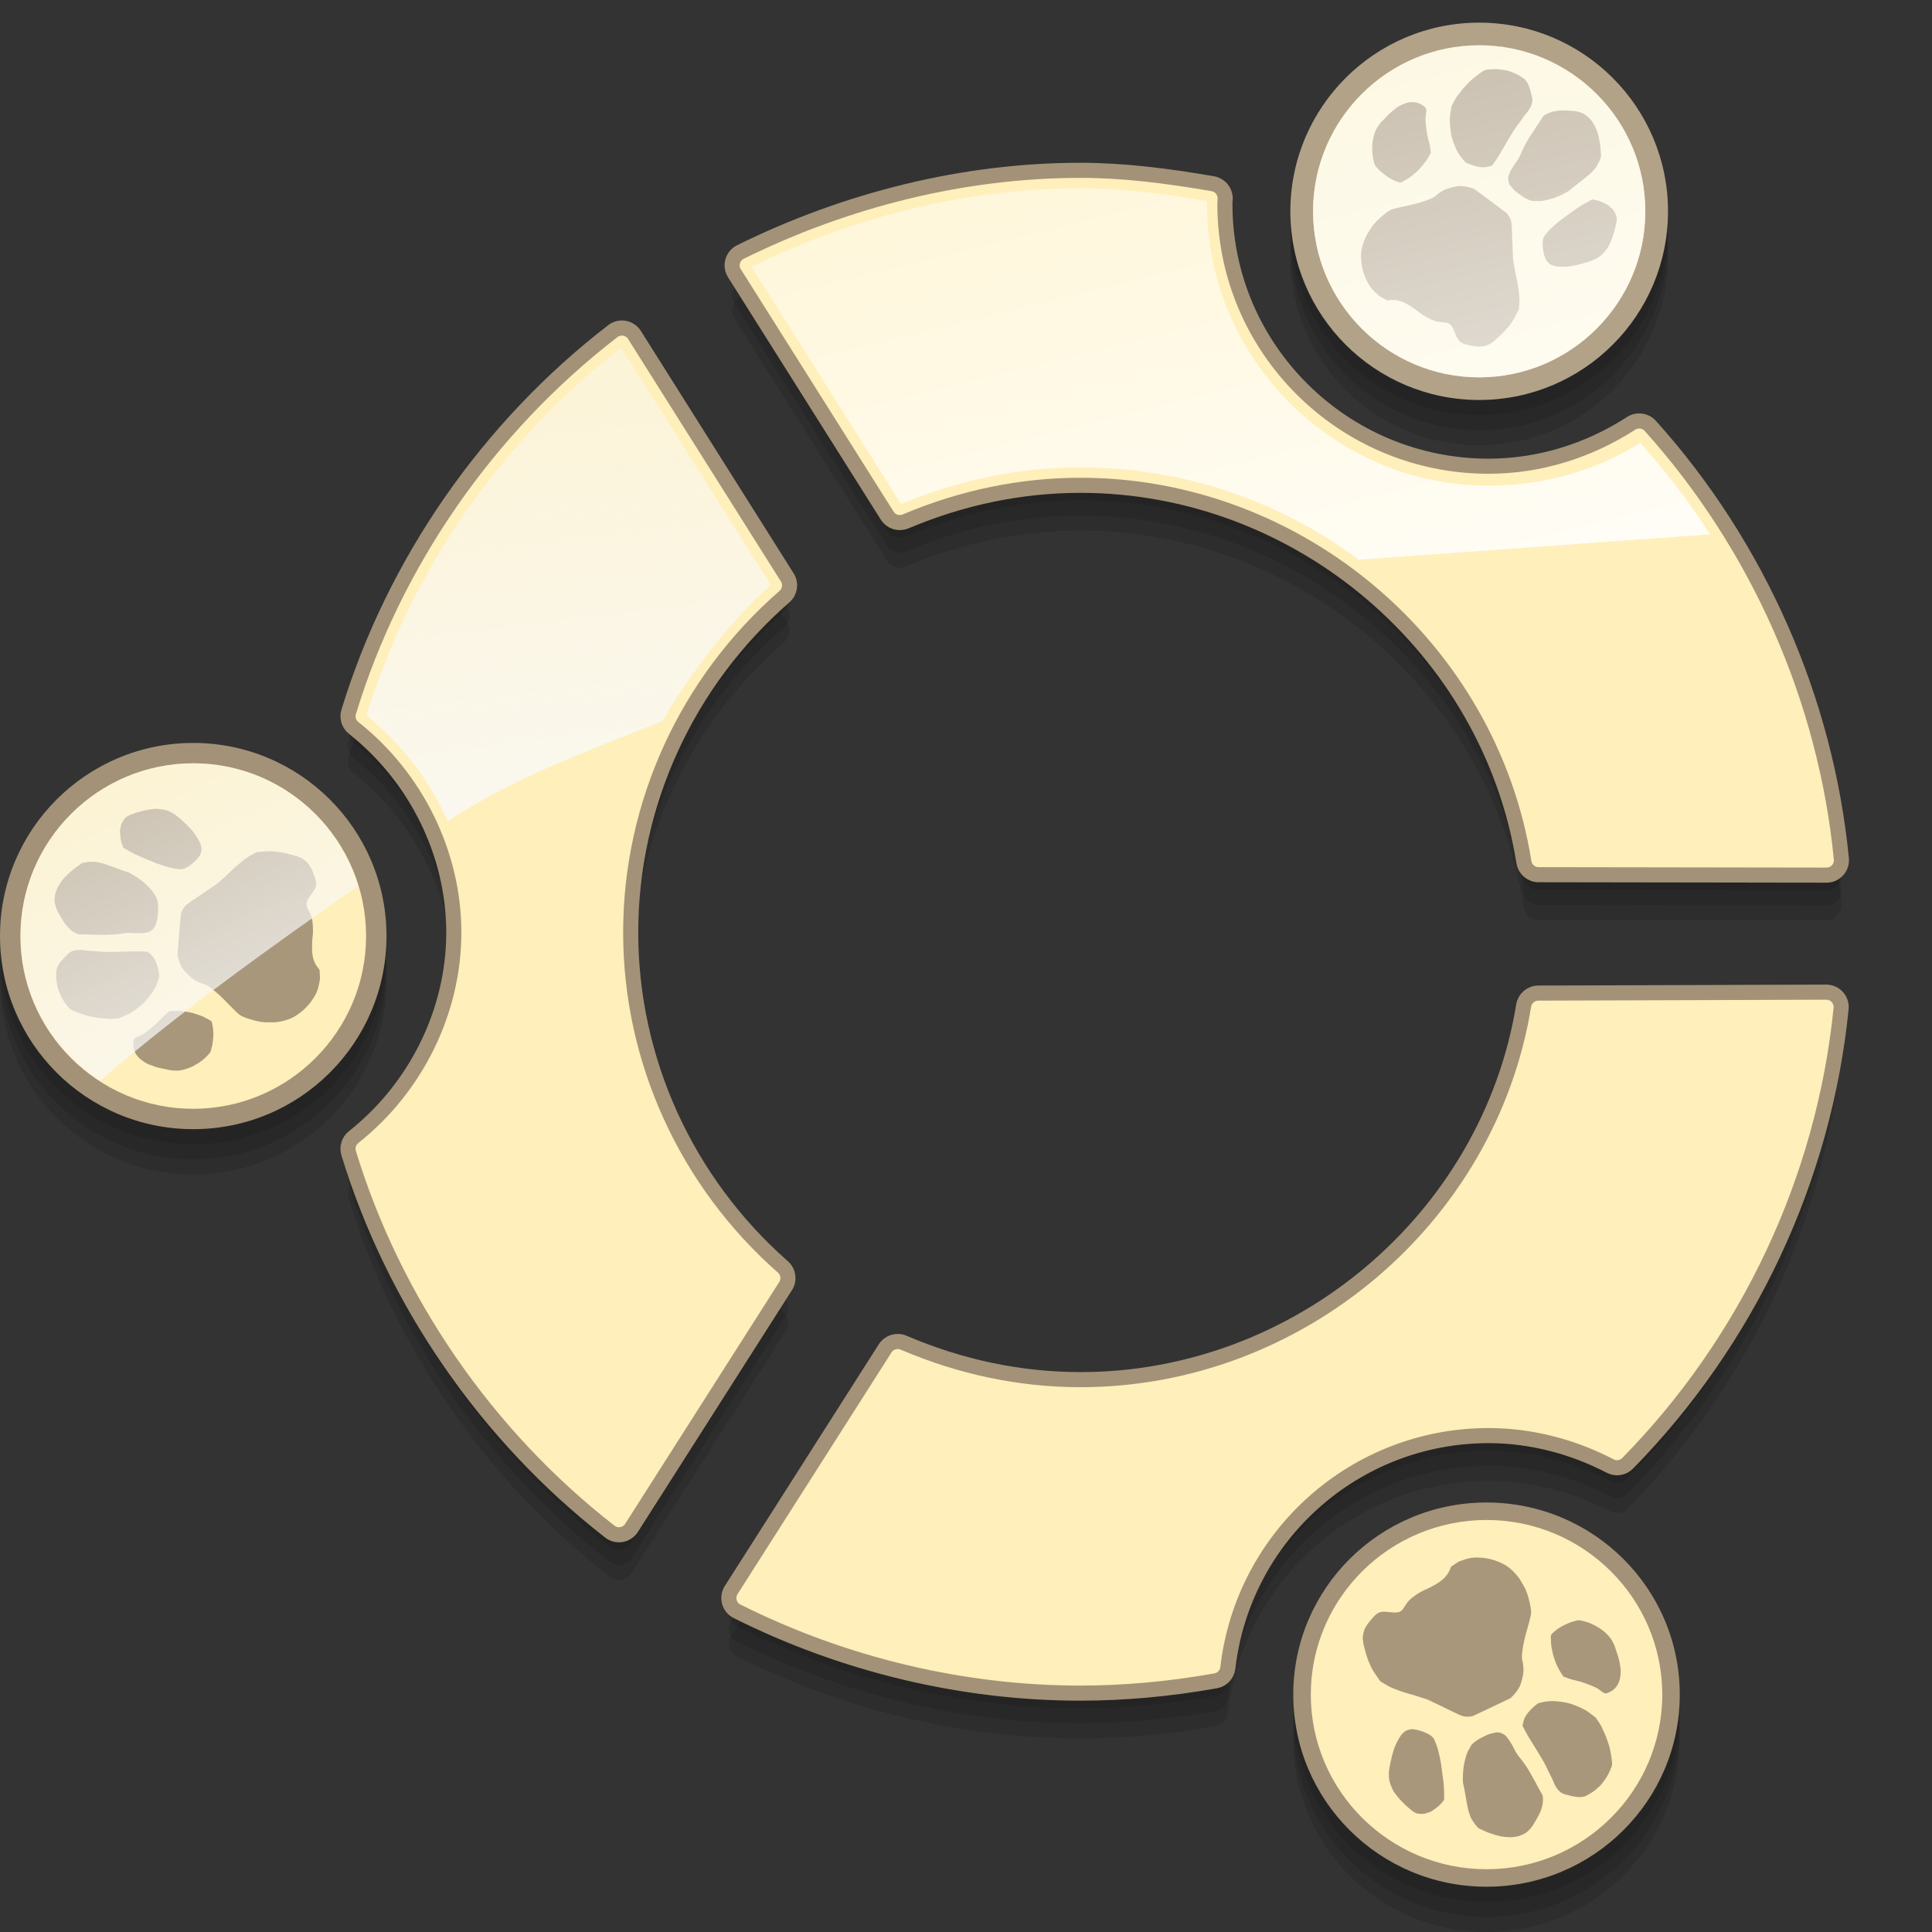 <?xml version="1.0" encoding="UTF-8" standalone="no"?>
<svg
   xmlns:dc="http://purl.org/dc/elements/1.1/"
   xmlns:cc="http://creativecommons.org/ns#"
   xmlns:rdf="http://www.w3.org/1999/02/22-rdf-syntax-ns#"
   xmlns:svg="http://www.w3.org/2000/svg"
   xmlns="http://www.w3.org/2000/svg"
   xmlns:xlink="http://www.w3.org/1999/xlink"
   xmlns:sodipodi="http://sodipodi.sourceforge.net/DTD/sodipodi-0.dtd"
   xmlns:inkscape="http://www.inkscape.org/namespaces/inkscape"
   version="1.1"
   width="128"
   height="128"
   viewBox="0 0 128 128"
   style="overflow:visible;enable-background:new 0 0 128 128;"
   xml:space="preserve"
   id="svg2"
   sodipodi:version="0.32"
   inkscape:version="0.46"
   sodipodi:docname="fb-logo-CoF-3.svg"
   inkscape:output_extension="org.inkscape.output.svg.inkscape"
   inkscape:export-filename="E:\Furbuntu\Моя графика\fb-logo-CoF-3.png"
   inkscape:export-xdpi="180"
   inkscape:export-ydpi="180"><rect x="0" y="0" width="128" height="128" fill="#333333" stroke="none"/><defs
   id="defs49"><inkscape:perspective
     sodipodi:type="inkscape:persp3d"
     inkscape:vp_x="0 : 64 : 1"
     inkscape:vp_y="0 : 1000 : 0"
     inkscape:vp_z="128 : 64 : 1"
     inkscape:persp3d-origin="64 : 42.666667 : 1"
     id="perspective53" /><linearGradient
     inkscape:collect="always"
     xlink:href="#XMLID_4_"
     id="linearGradient3284"
     gradientUnits="userSpaceOnUse"
     x1="1.367"
     y1="29.852"
     x2="23.732"
     y2="78.54" /><linearGradient
     y2="-6.225"
     x2="-15.286"
     y1="7.138"
     x1="-10.639"
     gradientTransform="translate(22.435,4.82)"
     gradientUnits="userSpaceOnUse"
     id="linearGradient3217"
     xlink:href="#linearGradient9233"
     inkscape:collect="always" /><inkscape:perspective
     sodipodi:type="inkscape:persp3d"
     inkscape:vp_x="0 : 24 : 1"
     inkscape:vp_y="0 : 1000 : 0"
     inkscape:vp_z="48 : 24 : 1"
     inkscape:persp3d-origin="24 : 16 : 1"
     id="perspective19" /><linearGradient
     id="linearGradient9233"><stop
       id="stop9235"
       offset="0"
       style="stop-color:#eeeeec;stop-opacity:1;" /><stop
       id="stop9237"
       offset="1"
       style="stop-color:#eeeeec;stop-opacity:0;" /></linearGradient><linearGradient
     inkscape:collect="always"
     xlink:href="#linearGradient9233"
     id="linearGradient16096"
     gradientUnits="userSpaceOnUse"
     gradientTransform="translate(22.435,4.82)"
     x1="-10.639"
     y1="7.138"
     x2="-15.286"
     y2="-6.225" /><linearGradient
     id="linearGradient2778"><stop
       id="stop2780"
       offset="0"
       style="stop-color:#ff0202;stop-opacity:1;" /><stop
       id="stop2782"
       offset="1"
       style="stop-color:#b20000;stop-opacity:1;" /></linearGradient><linearGradient
     id="linearGradient2796"><stop
       id="stop2798"
       offset="0"
       style="stop-color:white;stop-opacity:1;" /><stop
       id="stop2800"
       offset="1"
       style="stop-color:#dfdfdf;stop-opacity:1;" /></linearGradient><inkscape:perspective
     id="perspective28"
     inkscape:persp3d-origin="24 : 16 : 1"
     inkscape:vp_z="48 : 24 : 1"
     inkscape:vp_y="0 : 1000 : 0"
     inkscape:vp_x="0 : 24 : 1"
     sodipodi:type="inkscape:persp3d" /><linearGradient
     y2="-6.225"
     x2="-15.286"
     y1="7.138"
     x1="-10.639"
     gradientTransform="translate(22.435,4.82)"
     gradientUnits="userSpaceOnUse"
     id="linearGradient3366"
     xlink:href="#linearGradient9233"
     inkscape:collect="always" /><inkscape:perspective
     sodipodi:type="inkscape:persp3d"
     inkscape:vp_x="0 : 24 : 1"
     inkscape:vp_y="0 : 1000 : 0"
     inkscape:vp_z="48 : 24 : 1"
     inkscape:persp3d-origin="24 : 16 : 1"
     id="perspective3364" /><linearGradient
     id="linearGradient3358"><stop
       id="stop3360"
       offset="0"
       style="stop-color:#eeeeec;stop-opacity:1;" /><stop
       id="stop3362"
       offset="1"
       style="stop-color:#eeeeec;stop-opacity:0;" /></linearGradient><linearGradient
     inkscape:collect="always"
     xlink:href="#linearGradient9233"
     id="linearGradient3356"
     gradientUnits="userSpaceOnUse"
     gradientTransform="translate(22.435,4.82)"
     x1="-10.639"
     y1="7.138"
     x2="-15.286"
     y2="-6.225" /><linearGradient
     id="linearGradient3350"><stop
       id="stop3352"
       offset="0"
       style="stop-color:#ff0202;stop-opacity:1;" /><stop
       id="stop3354"
       offset="1"
       style="stop-color:#b20000;stop-opacity:1;" /></linearGradient><linearGradient
     id="linearGradient3344"><stop
       id="stop3346"
       offset="0"
       style="stop-color:white;stop-opacity:1;" /><stop
       id="stop3348"
       offset="1"
       style="stop-color:#dfdfdf;stop-opacity:1;" /></linearGradient><inkscape:perspective
     id="perspective3342"
     inkscape:persp3d-origin="24 : 16 : 1"
     inkscape:vp_z="48 : 24 : 1"
     inkscape:vp_y="0 : 1000 : 0"
     inkscape:vp_x="0 : 24 : 1"
     sodipodi:type="inkscape:persp3d" /><linearGradient
     inkscape:collect="always"
     xlink:href="#XMLID_4_"
     id="linearGradient3500"
     gradientUnits="userSpaceOnUse"
     x1="31.078"
     y1="-10.602"
     x2="40.239"
     y2="64.486" /><linearGradient
     inkscape:collect="always"
     xlink:href="#XMLID_3_"
     id="linearGradient3220"
     gradientUnits="userSpaceOnUse"
     x1="-1332.469"
     y1="-1436.056"
     x2="2739.089"
     y2="3313.907" /><linearGradient
     inkscape:collect="always"
     xlink:href="#XMLID_3_"
     id="linearGradient3222"
     gradientUnits="userSpaceOnUse"
     x1="59.143"
     y1="-26.543"
     x2="79.019"
     y2="54.517" /><linearGradient
     inkscape:collect="always"
     xlink:href="#XMLID_3_"
     id="linearGradient2437"
     gradientUnits="userSpaceOnUse"
     x1="81.539"
     y1="-26.543"
     x2="101.372"
     y2="53.784" /></defs><sodipodi:namedview
   inkscape:window-height="746"
   inkscape:window-width="1024"
   inkscape:pageshadow="2"
   inkscape:pageopacity="0"
   guidetolerance="10.0"
   gridtolerance="10.0"
   objecttolerance="10.0"
   borderopacity="1.0"
   bordercolor="#666666"
   pagecolor="#000000"
   id="base"
   showgrid="false"
   inkscape:zoom="2.7289903"
   inkscape:cx="91.965639"
   inkscape:cy="98.76761"
   inkscape:window-x="0"
   inkscape:window-y="0"
   inkscape:current-layer="svg2" />
<path
   style="opacity:0.2;fill-rule:evenodd;clip-rule:evenodd;fill:#141414;"
   d="M51.868,84.936  c-6.409-5.639-10.084-13.715-10.084-22.156c0-8.504,3.714-16.616,10.19-22.257c0.365-0.319,0.445-0.856,0.186-1.267L42.036,23.192  c-0.148-0.234-0.388-0.396-0.661-0.444s-0.556,0.021-0.773,0.189c-8.268,6.368-14.483,15.328-17.502,25.23  c-0.118,0.387,0.012,0.807,0.331,1.059c4.155,3.291,6.635,8.357,6.635,13.553s-2.481,10.264-6.637,13.555  c-0.317,0.251-0.449,0.67-0.331,1.058c2.995,9.819,9.14,18.728,17.306,25.082c0.219,0.171,0.499,0.241,0.773,0.193  c0.273-0.047,0.514-0.208,0.663-0.441l10.209-16.022C52.309,85.794,52.232,85.256,51.868,84.936z M12.803,50.223  C5.732,50.223,0,55.951,0,63.016C0,70.081,5.732,75.81,12.803,75.81s12.803-5.729,12.803-12.794  C25.606,55.951,19.874,50.223,12.803,50.223z M58.779,35.162c0.257,0.408,0.772,0.57,1.217,0.383  c3.754-1.587,7.654-2.392,11.59-2.392c14.478,0,27.107,10.734,29.377,24.969c0.076,0.478,0.488,0.829,0.971,0.829l19.08,0.029  c0.278,0,0.543-0.117,0.73-0.323s0.277-0.479,0.251-0.757c-1.028-10.562-5.524-20.75-12.659-28.685  c-0.322-0.36-0.859-0.432-1.266-0.169c-2.877,1.858-6.145,2.842-9.447,2.842c-9.633,0-17.469-7.79-17.47-17.364  c0.001-0.005,0.019-0.366,0.019-0.382c0-0.477-0.343-0.888-0.816-0.97c-3.012-0.522-5.962-0.888-8.77-0.888  c-7.711,0-15.502,1.937-22.532,5.411c-0.25,0.124-0.436,0.348-0.511,0.616c-0.076,0.268-0.034,0.555,0.114,0.791L58.779,35.162z   M98,27.5c6.908,0,12.51-5.598,12.51-12.5c0-6.904-5.602-12.5-12.51-12.5S85.49,8.096,85.49,15C85.49,21.902,91.092,27.5,98,27.5z   M120.994,66.733l-19.078,0.062c-0.481,0.001-0.892,0.352-0.969,0.826C98.646,81.75,86.024,92.405,71.586,92.405  c-3.982,0-7.926-0.824-11.722-2.45c-0.444-0.189-0.958-0.03-1.219,0.375l-10.203,16.015c-0.149,0.235-0.192,0.522-0.118,0.791  c0.074,0.268,0.259,0.493,0.508,0.617c7.085,3.547,14.954,5.421,22.754,5.421c2.893,0,5.906-0.273,8.955-0.814  c0.428-0.075,0.756-0.424,0.807-0.855c1.016-8.775,8.443-15.393,17.275-15.393c2.738,0,5.524,0.698,8.056,2.018  c0.385,0.201,0.854,0.127,1.159-0.184c7.985-8.143,13.008-18.842,14.14-30.129c0.028-0.277-0.063-0.553-0.251-0.76  S121.272,66.732,120.994,66.733z M98.486,100.545c-7.071,0-12.804,5.697-12.804,12.728c0,7.029,5.732,12.728,12.804,12.728  c7.07,0,12.803-5.698,12.803-12.728C111.289,106.242,105.557,100.545,98.486,100.545z"
   id="path4" />
<path
   style="opacity:0.2;fill-rule:evenodd;clip-rule:evenodd;fill:#141414;"
   d="M51.868,85.936  c-6.409-5.639-10.084-13.715-10.084-22.156c0-8.504,3.714-16.616,10.19-22.257c0.365-0.319,0.445-0.856,0.186-1.267L42.036,24.192  c-0.148-0.234-0.388-0.396-0.661-0.444s-0.556,0.021-0.773,0.189c-8.268,6.368-14.483,15.328-17.502,25.23  c-0.118,0.387,0.012,0.807,0.331,1.059c4.155,3.291,6.635,8.357,6.635,13.553s-2.481,10.264-6.637,13.555  c-0.317,0.251-0.449,0.67-0.331,1.058c2.995,9.819,9.14,18.728,17.306,25.082c0.219,0.171,0.499,0.241,0.773,0.193  c0.273-0.047,0.514-0.208,0.663-0.441l10.209-16.022C52.309,86.794,52.232,86.256,51.868,85.936z M12.803,51.223  C5.732,51.223,0,56.951,0,64.016C0,71.081,5.732,76.81,12.803,76.81s12.803-5.729,12.803-12.794  C25.606,56.951,19.874,51.223,12.803,51.223z M58.779,36.162c0.257,0.408,0.772,0.57,1.217,0.383  c3.754-1.587,7.654-2.392,11.59-2.392c14.478,0,27.107,10.734,29.377,24.969c0.076,0.478,0.488,0.829,0.971,0.829l19.08,0.029  c0.278,0,0.543-0.117,0.73-0.323s0.277-0.479,0.251-0.757c-1.028-10.562-5.524-20.75-12.659-28.685  c-0.322-0.36-0.859-0.432-1.266-0.169c-2.877,1.858-6.145,2.842-9.447,2.842c-9.633,0-17.469-7.79-17.47-17.364  c0.001-0.005,0.019-0.366,0.019-0.382c0-0.477-0.343-0.888-0.816-0.97c-3.012-0.522-5.962-0.888-8.77-0.888  c-7.711,0-15.502,1.937-22.532,5.411c-0.25,0.124-0.436,0.348-0.511,0.616c-0.076,0.268-0.034,0.555,0.114,0.791L58.779,36.162z   M98,28.5c6.908,0,12.51-5.598,12.51-12.5c0-6.904-5.602-12.5-12.51-12.5S85.49,9.096,85.49,16C85.49,22.902,91.092,28.5,98,28.5z   M120.994,67.733l-19.078,0.062c-0.481,0.001-0.892,0.352-0.969,0.826C98.646,82.75,86.024,93.405,71.586,93.405  c-3.982,0-7.926-0.824-11.722-2.45c-0.444-0.189-0.958-0.03-1.219,0.375l-10.203,16.015c-0.149,0.235-0.192,0.522-0.118,0.791  c0.074,0.268,0.259,0.493,0.508,0.617c7.085,3.547,14.954,5.421,22.754,5.421c2.893,0,5.906-0.273,8.955-0.814  c0.428-0.075,0.756-0.424,0.807-0.855c1.016-8.775,8.443-15.393,17.275-15.393c2.738,0,5.524,0.698,8.056,2.018  c0.385,0.201,0.854,0.127,1.159-0.184c7.985-8.143,13.008-18.842,14.14-30.129c0.028-0.277-0.063-0.553-0.251-0.76  S121.272,67.732,120.994,67.733z M98.486,101.545c-7.071,0-12.804,5.697-12.804,12.728c0,7.029,5.732,12.728,12.804,12.728  c7.07,0,12.803-5.698,12.803-12.728C111.289,107.242,105.557,101.545,98.486,101.545z"
   id="path6" />
<path
   style="opacity:0.2;fill-rule:evenodd;clip-rule:evenodd;fill:#141414;"
   d="M51.868,86.936  c-6.409-5.639-10.084-13.715-10.084-22.156c0-8.504,3.714-16.616,10.19-22.257c0.365-0.319,0.445-0.856,0.186-1.267L42.036,25.192  c-0.148-0.234-0.388-0.396-0.661-0.444s-0.556,0.021-0.773,0.189c-8.268,6.368-14.483,15.328-17.502,25.23  c-0.118,0.387,0.012,0.807,0.331,1.059c4.155,3.291,6.635,8.357,6.635,13.553s-2.481,10.264-6.637,13.555  c-0.317,0.251-0.449,0.67-0.331,1.058c2.995,9.819,9.14,18.728,17.306,25.082c0.219,0.171,0.499,0.241,0.773,0.193  c0.273-0.047,0.514-0.208,0.663-0.441l10.209-16.022C52.309,87.794,52.232,87.256,51.868,86.936z M12.803,52.223  C5.732,52.223,0,57.951,0,65.016C0,72.081,5.732,77.81,12.803,77.81s12.803-5.729,12.803-12.794  C25.606,57.951,19.874,52.223,12.803,52.223z M58.779,37.162c0.257,0.408,0.772,0.57,1.217,0.383  c3.754-1.587,7.654-2.392,11.59-2.392c14.478,0,27.107,10.734,29.377,24.969c0.076,0.478,0.488,0.829,0.971,0.829l19.08,0.029  c0.278,0,0.543-0.117,0.73-0.323s0.277-0.479,0.251-0.757c-1.028-10.562-5.524-20.75-12.659-28.685  c-0.322-0.36-0.859-0.432-1.266-0.169c-2.877,1.858-6.145,2.842-9.447,2.842c-9.633,0-17.469-7.79-17.47-17.364  c0.001-0.005,0.019-0.366,0.019-0.382c0-0.477-0.343-0.888-0.816-0.97c-3.012-0.522-5.962-0.888-8.77-0.888  c-7.711,0-15.502,1.937-22.532,5.411c-0.25,0.124-0.436,0.348-0.511,0.616c-0.076,0.268-0.034,0.555,0.114,0.791L58.779,37.162z   M98,29.5c6.908,0,12.51-5.598,12.51-12.5c0-6.904-5.602-12.5-12.51-12.5S85.49,10.096,85.49,17C85.49,23.902,91.092,29.5,98,29.5z   M120.994,68.733l-19.078,0.062c-0.481,0.001-0.892,0.352-0.969,0.826C98.646,83.75,86.024,94.405,71.586,94.405  c-3.982,0-7.926-0.824-11.722-2.45c-0.444-0.189-0.958-0.03-1.219,0.375l-10.203,16.015c-0.149,0.235-0.192,0.522-0.118,0.791  c0.074,0.268,0.259,0.493,0.508,0.617c7.085,3.547,14.954,5.421,22.754,5.421c2.893,0,5.906-0.273,8.955-0.814  c0.428-0.075,0.756-0.424,0.807-0.855c1.016-8.775,8.443-15.393,17.275-15.393c2.738,0,5.524,0.698,8.056,2.018  c0.385,0.201,0.854,0.127,1.159-0.184c7.985-8.143,13.008-18.842,14.14-30.129c0.028-0.277-0.063-0.553-0.251-0.76  S121.272,68.732,120.994,68.733z M98.486,102.545c-7.071,0-12.804,5.697-12.804,12.728c0,7.029,5.732,12.728,12.804,12.728  c7.07,0,12.803-5.698,12.803-12.728C111.289,108.242,105.557,102.545,98.486,102.545z"
   id="path8" />
<path
   style="fill:#ffefba;stroke:#a39277;fill-opacity:1;stroke-opacity:1"
   d="M40.602,21.938c-8.268,6.368-14.483,15.328-17.502,25.23c-0.118,0.387,0.012,0.807,0.331,1.059  c4.155,3.291,6.635,8.357,6.635,13.553s-2.481,10.264-6.637,13.555c-0.317,0.251-0.449,0.67-0.331,1.058  c2.995,9.819,9.14,18.728,17.306,25.082c0.219,0.171,0.499,0.241,0.773,0.193c0.273-0.047,0.514-0.208,0.663-0.441l10.209-16.022  c0.261-0.409,0.185-0.947-0.18-1.268c-6.409-5.639-10.084-13.715-10.084-22.156c0-8.504,3.714-16.616,10.19-22.257  c0.365-0.319,0.445-0.856,0.186-1.267L42.036,22.192c-0.148-0.234-0.388-0.396-0.661-0.444S40.819,21.769,40.602,21.938z"
   id="path10" />

<ellipse
   style="fill-rule:evenodd;clip-rule:evenodd;fill:#a39277;fill-opacity:1"
   cx="12.803"
   cy="62.016"
   rx="12.803"
   ry="12.794"
   id="ellipse14" />
<path
   style="fill:#ffefba;fill-opacity:1;fill-rule:evenodd"
   d="M 1.35,62.016 C 1.35,68.326 6.488,73.461 12.802,73.461 C 19.116,73.461 24.254,68.326 24.254,62.016 C 24.254,55.706 19.116,50.572 12.802,50.572 C 6.488,50.572 1.35,55.706 1.35,62.016 z"
   id="path16" />
<path
   style="fill:#ffefba;fill-opacity:1;stroke:#a39277;stroke-opacity:1"
   d="M49.054,16.696c-0.25,0.124-0.436,0.348-0.511,0.616c-0.076,0.268-0.034,0.555,0.114,0.791  l10.122,16.059c0.257,0.408,0.772,0.57,1.217,0.383c3.754-1.587,7.654-2.392,11.59-2.392c14.478,0,27.107,10.734,29.377,24.969  c0.076,0.478,0.488,0.829,0.971,0.829l19.08,0.029c0.278,0,0.543-0.117,0.73-0.323s0.277-0.479,0.251-0.757  c-1.028-10.562-5.524-20.75-12.659-28.685c-0.322-0.36-0.859-0.432-1.266-0.169c-2.877,1.858-6.145,2.842-9.447,2.842  c-9.633,0-17.469-7.79-17.47-17.364c0.001-0.005,0.019-0.366,0.019-0.382c0-0.477-0.343-0.888-0.816-0.97  c-3.012-0.522-5.962-0.888-8.77-0.888C63.875,11.285,56.084,13.222,49.054,16.696z"
   id="path18" />

<ellipse
   style="fill-rule:evenodd;clip-rule:evenodd;fill:#b2a288;fill-opacity:1"
   cx="98"
   cy="14"
   rx="12.51"
   ry="12.5"
   id="ellipse22" />
<path
   style="fill-rule:evenodd;clip-rule:evenodd;fill:#fcf4d3;fill-opacity:1"
   d="M86.992,14c0,6.065,4.938,11,11.008,11s11.008-4.935,11.008-11  S104.07,3,98,3S86.992,7.935,86.992,14z"
   id="path24" />
<path
   style="fill:#ffefba;fill-opacity:1;stroke:#a39277;stroke-opacity:1"
   d="M120.994,65.733l-19.078,0.062c-0.481,0.001-0.892,0.352-0.969,0.826  C98.646,80.75,86.024,91.405,71.586,91.405c-3.982,0-7.926-0.824-11.722-2.45c-0.444-0.189-0.958-0.03-1.219,0.375l-10.203,16.015  c-0.149,0.235-0.192,0.522-0.118,0.791c0.074,0.268,0.259,0.493,0.508,0.617c7.085,3.547,14.954,5.421,22.754,5.421  c2.893,0,5.906-0.273,8.955-0.814c0.428-0.075,0.756-0.424,0.807-0.855c1.016-8.775,8.443-15.393,17.275-15.393  c2.738,0,5.524,0.698,8.056,2.018c0.385,0.201,0.854,0.127,1.159-0.184c7.985-8.143,13.008-18.842,14.14-30.129  c0.028-0.277-0.063-0.553-0.251-0.76S121.272,65.732,120.994,65.733z"
   id="path26" />
<ellipse
   style="fill-rule:evenodd;clip-rule:evenodd;fill:#a39277;fill-opacity:1"
   cx="98.486"
   cy="112.272"
   rx="12.803"
   ry="12.728"
   id="ellipse28" />
<path
   style="fill-rule:evenodd;clip-rule:evenodd;fill:#ffefba;fill-opacity:1"
   d="M86.844,112.272c0,6.379,5.223,11.569,11.643,11.569  s11.643-5.19,11.643-11.569s-5.223-11.569-11.643-11.569S86.844,105.894,86.844,112.272z"
   id="path30" />
<linearGradient
   id="XMLID_3_"
   gradientUnits="userSpaceOnUse"
   x1="59.51"
   y1="-26.177"
   x2="79.019"
   y2="54.517">
	<stop
   offset="0"
   style="stop-color:#ffffff;stop-opacity:0;"
   id="stop33" />
	<stop
   offset="1"
   style="stop-color:#ffffff;stop-opacity:1;"
   id="stop35" />
</linearGradient>
<path
   style="fill-rule:evenodd;clip-rule:evenodd;fill:url(#linearGradient3222)"
   d="M49.785,17.67c0.223,0.354,9.742,15.457,9.91,15.725  c3.853-1.604,7.852-2.426,11.891-2.426c6.679,0,13.049,2.117,18.434,6.111c0.135-0.01,13.647-0.981,13.647-0.981  s8.987-0.652,9.627-0.699c-1.429-2.233-2.902-4.136-4.624-6.063c-3.031,1.919-6.573,2.836-10.047,2.836  c-10.286,0-18.654-8.421-18.654-18.648c0-0.006,0.004-0.107,0.01-0.207c-2.885-0.491-5.709-0.848-8.393-0.848  C64.13,12.469,56.6,14.34,49.785,17.67z"
   id="path37" />
<linearGradient
   id="XMLID_4_"
   gradientUnits="userSpaceOnUse"
   x1="37.674"
   y1="4.788"
   x2="37.674"
   y2="78.777">
	<stop
   offset="0"
   style="stop-color:#f9f9f8;stop-opacity:0"
   id="stop40" />
	<stop
   offset="1"
   style="stop-color:#f9f9f8;stop-opacity:1"
   id="stop42" />
</linearGradient>
<path
   style="fill-rule:evenodd;clip-rule:evenodd;fill:url(#linearGradient3500)"
   d="M24.274,47.396c2.325,1.872,4.177,4.286,5.384,7.002  c4.482-2.91,8.801-4.448,14.231-6.626c1.709-3.011,4.592-6.732,7.185-9.017c-0.159-0.252-9.684-15.365-9.919-15.738  C33.202,29.201,27.214,37.844,24.274,47.396z"
   id="path44" />
<g
   style="overflow:visible;fill:#a39277;fill-opacity:1"
   id="g3435"
   transform="matrix(-0.272,-0.546,0.546,-0.272,7.042,81.946)"><g
     inkscape:transform-center-x="-1.9007575"
     inkscape:transform-center-y="1.7205528"
     transform="matrix(2.098085e-2,8.4078866e-3,-8.1529767e-3,2.0344755e-2,15.525,-3.669)"
     id="g3439"
     style="opacity:0.949;fill:#a39277;fill-opacity:1;display:inline"><path
       id="path3441"
       d="M 1030,1596.51 C 1021.728,1595.592 1019.504,1594.903 1012.792,1591.181 C 1004.232,1586.434 991.894,1576.951 982,1567.514 C 970.998,1557.02 960.179,1548.896 951.832,1544.86 C 944.516,1541.321 943.153,1541 935.464,1541 C 927.256,1541 926.729,1541.152 910.788,1548.126 C 880.003,1561.595 863.007,1564.811 828.474,1563.706 C 808.865,1563.078 794.032,1561.312 775.5,1557.399 C 757.675,1553.635 724.09,1550.054 706.5,1550.041 C 675.806,1550.019 650.581,1557.4 628.461,1572.874 L 619.5,1579.143 L 598.5,1578.761 L 577.5,1578.379 L 559.759,1573.683 C 535.283,1567.204 517.335,1559.683 502.5,1549.69 C 463.588,1523.478 436.332,1493.805 412.565,1451.783 C 408.298,1444.238 403.014,1433.498 400.822,1427.915 C 394.572,1411.992 389.241,1389.167 386.973,1368.621 C 384.635,1347.439 384.524,1335.269 386.5,1317 C 387.303,1309.575 387.969,1300.55 387.98,1296.944 C 388.008,1287.77 395.27,1254.714 399.941,1242.5 C 402.044,1237 404.783,1229.35 406.026,1225.5 C 408.956,1216.431 415.882,1199.461 420.829,1189.232 C 429.411,1171.485 432.548,1167.292 448.444,1152.323 C 456.725,1144.525 468.9,1133.758 475.5,1128.397 C 482.1,1123.035 492,1114.537 497.5,1109.513 C 503,1104.489 512.225,1096.513 518,1091.79 C 523.775,1087.066 537.981,1073.594 549.568,1061.851 C 575.828,1035.238 591.546,1015.036 595.439,1002.893 C 599.435,990.427 611.242,968.244 620.877,955.099 C 631.589,940.485 661.548,913.484 676.5,904.966 C 693.1,895.51 716.324,887.638 736.5,884.627 L 744.5,883.433 L 838.5,899.123 C 890.2,907.753 935.425,915.624 939,916.616 C 948.592,919.277 964.075,928.885 973.28,937.889 C 983.128,947.524 985.736,951.934 1031.011,1035.5 C 1068.266,1104.262 1070.647,1108.375 1081.181,1122.162 C 1084.855,1126.972 1089.771,1133.74 1092.104,1137.203 C 1097.345,1144.983 1120.031,1174.691 1128.984,1185.5 C 1138.908,1197.481 1147.167,1208.661 1160.789,1228.554 C 1177.806,1253.406 1188.084,1271.151 1194.639,1287 C 1197.71,1294.425 1201.748,1304.067 1203.611,1308.426 L 1207,1316.352 L 1207,1347.621 C 1207,1379.529 1205.784,1394.049 1201.572,1412.412 C 1200.804,1415.761 1199.852,1421.2 1199.457,1424.5 C 1199.061,1427.8 1197.501,1434.55 1195.991,1439.5 C 1194.48,1444.45 1191.792,1453.675 1190.019,1460 C 1188.245,1466.325 1185.539,1474.65 1184.005,1478.5 C 1182.472,1482.35 1179.565,1490.738 1177.546,1497.141 C 1173.099,1511.242 1161.507,1535.366 1155.807,1542.383 C 1143.593,1557.418 1129.123,1569.323 1115.543,1575.512 C 1096.523,1584.18 1070.658,1592.164 1050,1595.745 C 1041.124,1597.284 1038.03,1597.402 1030,1596.51 z M 1241.37,1044.802 C 1233.556,1043.658 1217.459,1037.466 1212.722,1033.783 C 1202.206,1025.606 1187.701,1009.326 1177.734,994.512 C 1161.52,970.413 1154.01,951.852 1154.061,936 C 1154.091,926.669 1162.643,890.303 1167.64,878.257 C 1169.521,873.723 1173.268,863.823 1175.968,856.257 C 1182.153,838.919 1195.525,808.582 1201.695,797.889 C 1203.476,794.803 1210.955,779.728 1218.316,764.389 C 1225.677,749.05 1233.365,733.897 1235.402,730.716 C 1237.438,727.535 1240.892,721.235 1243.077,716.716 C 1245.263,712.197 1254.351,697.464 1263.275,683.975 L 1279.5,659.45 L 1290.5,656.194 C 1310.126,650.385 1320.204,648.979 1342.32,648.964 L 1362.14,648.95 L 1376.32,653.096 C 1384.119,655.377 1391.36,657.484 1392.41,657.78 C 1394.717,658.429 1407.554,667.383 1414.592,673.253 C 1426.318,683.032 1432.839,695.6 1437.518,717.433 C 1438.453,721.796 1439.841,727.131 1440.601,729.288 C 1442.782,735.468 1448.781,766.975 1451.019,784 C 1452.14,792.525 1453.328,808.05 1453.659,818.5 C 1454.307,838.916 1453.697,843.67 1446.467,874.62 C 1442.521,891.513 1431.872,911.297 1416.79,929.757 C 1404.356,944.974 1362.268,985.342 1345.913,997.736 C 1340.186,1002.076 1333.378,1007.248 1330.783,1009.23 C 1318.397,1018.691 1289.162,1034.386 1273.496,1039.985 C 1262.979,1043.744 1248.732,1045.88 1241.37,1044.802 z M 345,1028.473 C 333.841,1027.106 304.845,1021.051 296.5,1018.345 C 293.75,1017.453 289.475,1015.722 287,1014.498 C 284.525,1013.274 280.725,1011.949 278.555,1011.554 C 268.663,1009.753 261.942,1003.985 244.638,982.441 C 233.404,968.455 226.685,957.691 215.865,936.347 C 203.511,911.978 196.315,888.47 192.434,859.798 C 189.127,835.364 193.05,806.993 204.426,773.092 C 206.9,765.718 209.231,757.641 209.606,755.142 C 209.981,752.644 211.322,748.26 212.586,745.401 C 213.851,742.542 215.625,737.569 216.529,734.351 C 217.433,731.133 219.886,725.125 221.98,721 C 224.075,716.875 227.722,708.775 230.085,703 C 232.448,697.225 235.819,690.7 237.576,688.5 C 239.334,686.3 242.569,681.701 244.766,678.28 C 249.746,670.526 263.021,655.555 268.993,650.958 C 284.93,638.691 292.487,634.754 306.5,631.418 C 319.099,628.418 325.186,628.29 342.5,630.658 C 360.848,633.169 365.599,637.785 371.409,658.746 C 375.123,672.143 379.417,682.714 384.346,690.591 C 386.725,694.391 390.566,700.875 392.884,705 C 395.201,709.125 400.748,717.675 405.211,724 C 409.674,730.325 415.882,739.325 419.006,744 C 422.13,748.675 425.505,753.175 426.505,754 C 427.506,754.825 433.639,762.103 440.134,770.174 C 446.63,778.244 452.41,785.136 452.98,785.488 C 454.431,786.384 463.684,799.014 472.155,811.663 L 479.305,822.337 L 478.683,840.933 C 477.985,861.803 474.496,887.785 470.347,903 C 468.923,908.225 466.481,917.35 464.92,923.278 C 463.36,929.206 461.782,934.544 461.413,935.141 C 461.044,935.738 458.83,941.463 456.493,947.863 C 450.614,963.967 443.137,980.386 437.454,989.672 C 434.819,993.977 429.84,1002.127 426.39,1007.783 C 415.989,1024.83 415.294,1025.507 406.782,1026.882 C 385.988,1030.241 364.045,1030.806 345,1028.473 z M 972.5,806.493 C 945.007,802.694 939.728,801.822 930.146,799.495 C 924.451,798.112 912.951,794.046 904.59,790.459 C 890.118,784.251 889.045,783.592 882.237,776.719 C 876.417,770.844 874.209,767.645 870.378,759.535 C 865.947,750.158 865.589,748.772 864.315,736.035 C 863.294,725.824 863.211,719.798 863.977,711.5 C 864.536,705.45 864.995,697.107 864.997,692.96 C 864.998,688.813 866.186,678.913 867.637,670.96 C 870.723,654.035 871.303,632.724 869.25,611.696 C 867.576,594.552 867.692,558.919 869.498,535.181 C 870.306,524.555 871.192,515.498 871.467,515.054 C 871.741,514.61 872.672,504.628 873.534,492.873 C 874.397,481.118 876.164,464.3 877.461,455.5 C 878.758,446.7 880.386,431.4 881.079,421.5 L 882.338,403.5 L 887.068,393.795 C 896.757,373.915 917.913,352.98 944.5,336.962 C 953.115,331.772 977.247,319.866 998.5,310.322 C 1016.009,302.458 1035.059,297.994 1051.068,298.003 C 1063.273,298.01 1087.068,304.006 1099.625,310.239 C 1113.621,317.187 1117.493,319.647 1131.18,330.286 C 1150.398,345.224 1164.063,359.889 1183.563,386.5 C 1196.67,404.387 1200.352,410.15 1213.023,432.609 L 1222.676,449.719 L 1224.027,460.609 C 1226.125,477.509 1225.67,504.377 1223.09,516 C 1220.087,529.532 1213.412,551.254 1210.479,557.041 C 1209.105,559.752 1206.458,566.139 1204.596,571.235 C 1202.733,576.331 1198.185,587.025 1194.488,595 C 1187.593,609.875 1176.565,634.298 1170.331,648.5 C 1168.4,652.9 1165.909,659.425 1164.796,663 C 1162.17,671.433 1158.857,677.964 1153.13,685.991 C 1150.584,689.562 1146.7,695.289 1144.5,698.718 C 1130.968,719.813 1104.877,749.637 1088,763.303 C 1083.875,766.643 1078.4,771.299 1075.834,773.649 C 1069.286,779.647 1051.562,791.138 1044.46,793.991 C 1041.182,795.308 1036.405,797.661 1033.845,799.22 C 1024.398,804.973 1016.861,806.721 998.908,807.324 C 987.603,807.704 979.39,807.445 972.5,806.493 z M 639.571,781.208 C 602.947,766.889 579.102,750.337 545.443,715.87 C 529.831,699.883 525.51,694.449 511.756,673.5 C 493.42,645.571 480.371,619.769 475.402,601.613 C 474.03,596.601 471.018,586.65 468.708,579.5 L 464.508,566.5 L 464.607,545.5 C 464.707,524.479 465.48,516.334 468.976,499.5 C 470.004,494.55 471.156,487.8 471.535,484.5 C 473.455,467.808 487.893,413.01 493.02,402.961 C 494.215,400.619 496.692,394.832 498.526,390.101 C 504.378,375.001 515.709,351.467 523.323,338.6 C 525.569,334.805 529.543,329.701 532.156,327.257 C 538.957,320.896 561.153,307.085 577.49,299.05 C 593.774,291.041 628.935,279.002 636.062,278.996 C 638.503,278.994 644.55,278.361 649.5,277.589 C 665.529,275.09 675.691,274.848 695,276.505 C 705.175,277.378 715.549,278.437 718.053,278.858 C 722.938,279.679 737.948,287.353 744.5,292.38 C 756.196,301.353 771.121,316.728 783.422,332.478 C 785.579,335.24 789.873,340.425 792.963,344 C 805.204,358.16 809.656,377.385 807.117,405.114 C 806.401,412.942 804.686,423.067 802.987,429.5 C 801.296,435.904 799.418,446.976 798.491,456 C 797.615,464.525 795.375,479.825 793.511,490 C 791.648,500.175 789.625,513.9 789.015,520.5 C 788.405,527.1 787.271,538.8 786.495,546.5 C 785.183,559.507 782.576,605.687 779.86,664 C 779.154,679.148 777.493,698.035 775.507,713.479 L 772.295,738.458 L 760.652,749.626 C 748.349,761.426 740.939,766.108 724,772.785 C 709.435,778.527 683.714,783.535 662.071,784.845 L 650.643,785.536 L 639.571,781.208 z"
       style="fill:#a39277;fill-opacity:1" /></g></g><path
   style="fill-rule:evenodd;clip-rule:evenodd;fill:url(#linearGradient3284);opacity:1;color:#000000;fill-opacity:1;stroke-width:1;stroke-linecap:butt;stroke-linejoin:miter;marker:none;marker-start:none;marker-mid:none;marker-end:none;stroke-miterlimit:4;stroke-dasharray:none;stroke-dashoffset:0;stroke-opacity:1;visibility:visible;display:inline;overflow:visible;enable-background:accumulate"
   d="M23.732,58.691c-1.419-4.695-5.784-8.125-10.938-8.125  c-6.301,0-11.427,5.123-11.427,11.419c0,4.03,2.102,7.58,5.266,9.612C11.926,67.035,17.919,62.755,23.732,58.691z"
   id="path46" />
<g
   style="opacity:0.949;fill:#a39277;fill-opacity:1;display:inline"
   id="g2461"
   transform="matrix(1.2131017e-2,6.2496216e-3,-6.0601459e-3,1.176323e-2,93.968,-2.544)"
   inkscape:transform-center-y="1.7205528"
   inkscape:transform-center-x="-1.9007575"><path
     style="fill:#a39277;fill-opacity:1"
     d="M 1030,1596.51 C 1021.728,1595.592 1019.504,1594.903 1012.792,1591.181 C 1004.232,1586.434 991.894,1576.951 982,1567.514 C 970.998,1557.02 960.179,1548.896 951.832,1544.86 C 944.516,1541.321 943.153,1541 935.464,1541 C 927.256,1541 926.729,1541.152 910.788,1548.126 C 880.003,1561.595 863.007,1564.811 828.474,1563.706 C 808.865,1563.078 794.032,1561.312 775.5,1557.399 C 757.675,1553.635 724.09,1550.054 706.5,1550.041 C 675.806,1550.019 650.581,1557.4 628.461,1572.874 L 619.5,1579.143 L 598.5,1578.761 L 577.5,1578.379 L 559.759,1573.683 C 535.283,1567.204 517.335,1559.683 502.5,1549.69 C 463.588,1523.478 436.332,1493.805 412.565,1451.783 C 408.298,1444.238 403.014,1433.498 400.822,1427.915 C 394.572,1411.992 389.241,1389.167 386.973,1368.621 C 384.635,1347.439 384.524,1335.269 386.5,1317 C 387.303,1309.575 387.969,1300.55 387.98,1296.944 C 388.008,1287.77 395.27,1254.714 399.941,1242.5 C 402.044,1237 404.783,1229.35 406.026,1225.5 C 408.956,1216.431 415.882,1199.461 420.829,1189.232 C 429.411,1171.485 432.548,1167.292 448.444,1152.323 C 456.725,1144.525 468.9,1133.758 475.5,1128.397 C 482.1,1123.035 492,1114.537 497.5,1109.513 C 503,1104.489 512.225,1096.513 518,1091.79 C 523.775,1087.066 537.981,1073.594 549.568,1061.851 C 575.828,1035.238 591.546,1015.036 595.439,1002.893 C 599.435,990.427 611.242,968.244 620.877,955.099 C 631.589,940.485 661.548,913.484 676.5,904.966 C 693.1,895.51 716.324,887.638 736.5,884.627 L 744.5,883.433 L 838.5,899.123 C 890.2,907.753 935.425,915.624 939,916.616 C 948.592,919.277 964.075,928.885 973.28,937.889 C 983.128,947.524 985.736,951.934 1031.011,1035.5 C 1068.266,1104.262 1070.647,1108.375 1081.181,1122.162 C 1084.855,1126.972 1089.771,1133.74 1092.104,1137.203 C 1097.345,1144.983 1120.031,1174.691 1128.984,1185.5 C 1138.908,1197.481 1147.167,1208.661 1160.789,1228.554 C 1177.806,1253.406 1188.084,1271.151 1194.639,1287 C 1197.71,1294.425 1201.748,1304.067 1203.611,1308.426 L 1207,1316.352 L 1207,1347.621 C 1207,1379.529 1205.784,1394.049 1201.572,1412.412 C 1200.804,1415.761 1199.852,1421.2 1199.457,1424.5 C 1199.061,1427.8 1197.501,1434.55 1195.991,1439.5 C 1194.48,1444.45 1191.792,1453.675 1190.019,1460 C 1188.245,1466.325 1185.539,1474.65 1184.005,1478.5 C 1182.472,1482.35 1179.565,1490.738 1177.546,1497.141 C 1173.099,1511.242 1161.507,1535.366 1155.807,1542.383 C 1143.593,1557.418 1129.123,1569.323 1115.543,1575.512 C 1096.523,1584.18 1070.658,1592.164 1050,1595.745 C 1041.124,1597.284 1038.03,1597.402 1030,1596.51 z M 1241.37,1044.802 C 1233.556,1043.658 1217.459,1037.466 1212.722,1033.783 C 1202.206,1025.606 1187.701,1009.326 1177.734,994.512 C 1161.52,970.413 1154.01,951.852 1154.061,936 C 1154.091,926.669 1162.643,890.303 1167.64,878.257 C 1169.521,873.723 1173.268,863.823 1175.968,856.257 C 1182.153,838.919 1195.525,808.582 1201.695,797.889 C 1203.476,794.803 1210.955,779.728 1218.316,764.389 C 1225.677,749.05 1233.365,733.897 1235.402,730.716 C 1237.438,727.535 1240.892,721.235 1243.077,716.716 C 1245.263,712.197 1254.351,697.464 1263.275,683.975 L 1279.5,659.45 L 1290.5,656.194 C 1310.126,650.385 1320.204,648.979 1342.32,648.964 L 1362.14,648.95 L 1376.32,653.096 C 1384.119,655.377 1391.36,657.484 1392.41,657.78 C 1394.717,658.429 1407.554,667.383 1414.592,673.253 C 1426.318,683.032 1432.839,695.6 1437.518,717.433 C 1438.453,721.796 1439.841,727.131 1440.601,729.288 C 1442.782,735.468 1448.781,766.975 1451.019,784 C 1452.14,792.525 1453.328,808.05 1453.659,818.5 C 1454.307,838.916 1453.697,843.67 1446.467,874.62 C 1442.521,891.513 1431.872,911.297 1416.79,929.757 C 1404.356,944.974 1362.268,985.342 1345.913,997.736 C 1340.186,1002.076 1333.378,1007.248 1330.783,1009.23 C 1318.397,1018.691 1289.162,1034.386 1273.496,1039.985 C 1262.979,1043.744 1248.732,1045.88 1241.37,1044.802 z M 345,1028.473 C 333.841,1027.106 304.845,1021.051 296.5,1018.345 C 293.75,1017.453 289.475,1015.722 287,1014.498 C 284.525,1013.274 280.725,1011.949 278.555,1011.554 C 268.663,1009.753 261.942,1003.985 244.638,982.441 C 233.404,968.455 226.685,957.691 215.865,936.347 C 203.511,911.978 196.315,888.47 192.434,859.798 C 189.127,835.364 193.05,806.993 204.426,773.092 C 206.9,765.718 209.231,757.641 209.606,755.142 C 209.981,752.644 211.322,748.26 212.586,745.401 C 213.851,742.542 215.625,737.569 216.529,734.351 C 217.433,731.133 219.886,725.125 221.98,721 C 224.075,716.875 227.722,708.775 230.085,703 C 232.448,697.225 235.819,690.7 237.576,688.5 C 239.334,686.3 242.569,681.701 244.766,678.28 C 249.746,670.526 263.021,655.555 268.993,650.958 C 284.93,638.691 292.487,634.754 306.5,631.418 C 319.099,628.418 325.186,628.29 342.5,630.658 C 360.848,633.169 365.599,637.785 371.409,658.746 C 375.123,672.143 379.417,682.714 384.346,690.591 C 386.725,694.391 390.566,700.875 392.884,705 C 395.201,709.125 400.748,717.675 405.211,724 C 409.674,730.325 415.882,739.325 419.006,744 C 422.13,748.675 425.505,753.175 426.505,754 C 427.506,754.825 433.639,762.103 440.134,770.174 C 446.63,778.244 452.41,785.136 452.98,785.488 C 454.431,786.384 463.684,799.014 472.155,811.663 L 479.305,822.337 L 478.683,840.933 C 477.985,861.803 474.496,887.785 470.347,903 C 468.923,908.225 466.481,917.35 464.92,923.278 C 463.36,929.206 461.782,934.544 461.413,935.141 C 461.044,935.738 458.83,941.463 456.493,947.863 C 450.614,963.967 443.137,980.386 437.454,989.672 C 434.819,993.977 429.84,1002.127 426.39,1007.783 C 415.989,1024.83 415.294,1025.507 406.782,1026.882 C 385.988,1030.241 364.045,1030.806 345,1028.473 z M 972.5,806.493 C 945.007,802.694 939.728,801.822 930.146,799.495 C 924.451,798.112 912.951,794.046 904.59,790.459 C 890.118,784.251 889.045,783.592 882.237,776.719 C 876.417,770.844 874.209,767.645 870.378,759.535 C 865.947,750.158 865.589,748.772 864.315,736.035 C 863.294,725.824 863.211,719.798 863.977,711.5 C 864.536,705.45 864.995,697.107 864.997,692.96 C 864.998,688.813 866.186,678.913 867.637,670.96 C 870.723,654.035 871.303,632.724 869.25,611.696 C 867.576,594.552 867.692,558.919 869.498,535.181 C 870.306,524.555 871.192,515.498 871.467,515.054 C 871.741,514.61 872.672,504.628 873.534,492.873 C 874.397,481.118 876.164,464.3 877.461,455.5 C 878.758,446.7 880.386,431.4 881.079,421.5 L 882.338,403.5 L 887.068,393.795 C 896.757,373.915 917.913,352.98 944.5,336.962 C 953.115,331.772 977.247,319.866 998.5,310.322 C 1016.009,302.458 1035.059,297.994 1051.068,298.003 C 1063.273,298.01 1087.068,304.006 1099.625,310.239 C 1113.621,317.187 1117.493,319.647 1131.18,330.286 C 1150.398,345.224 1164.063,359.889 1183.563,386.5 C 1196.67,404.387 1200.352,410.15 1213.023,432.609 L 1222.676,449.719 L 1224.027,460.609 C 1226.125,477.509 1225.67,504.377 1223.09,516 C 1220.087,529.532 1213.412,551.254 1210.479,557.041 C 1209.105,559.752 1206.458,566.139 1204.596,571.235 C 1202.733,576.331 1198.185,587.025 1194.488,595 C 1187.593,609.875 1176.565,634.298 1170.331,648.5 C 1168.4,652.9 1165.909,659.425 1164.796,663 C 1162.17,671.433 1158.857,677.964 1153.13,685.991 C 1150.584,689.562 1146.7,695.289 1144.5,698.718 C 1130.968,719.813 1104.877,749.637 1088,763.303 C 1083.875,766.643 1078.4,771.299 1075.834,773.649 C 1069.286,779.647 1051.562,791.138 1044.46,793.991 C 1041.182,795.308 1036.405,797.661 1033.845,799.22 C 1024.398,804.973 1016.861,806.721 998.908,807.324 C 987.603,807.704 979.39,807.445 972.5,806.493 z M 639.571,781.208 C 602.947,766.889 579.102,750.337 545.443,715.87 C 529.831,699.883 525.51,694.449 511.756,673.5 C 493.42,645.571 480.371,619.769 475.402,601.613 C 474.03,596.601 471.018,586.65 468.708,579.5 L 464.508,566.5 L 464.607,545.5 C 464.707,524.479 465.48,516.334 468.976,499.5 C 470.004,494.55 471.156,487.8 471.535,484.5 C 473.455,467.808 487.893,413.01 493.02,402.961 C 494.215,400.619 496.692,394.832 498.526,390.101 C 504.378,375.001 515.709,351.467 523.323,338.6 C 525.569,334.805 529.543,329.701 532.156,327.257 C 538.957,320.896 561.153,307.085 577.49,299.05 C 593.774,291.041 628.935,279.002 636.062,278.996 C 638.503,278.994 644.55,278.361 649.5,277.589 C 665.529,275.09 675.691,274.848 695,276.505 C 705.175,277.378 715.549,278.437 718.053,278.858 C 722.938,279.679 737.948,287.353 744.5,292.38 C 756.196,301.353 771.121,316.728 783.422,332.478 C 785.579,335.24 789.873,340.425 792.963,344 C 805.204,358.16 809.656,377.385 807.117,405.114 C 806.401,412.942 804.686,423.067 802.987,429.5 C 801.296,435.904 799.418,446.976 798.491,456 C 797.615,464.525 795.375,479.825 793.511,490 C 791.648,500.175 789.625,513.9 789.015,520.5 C 788.405,527.1 787.271,538.8 786.495,546.5 C 785.183,559.507 782.576,605.687 779.86,664 C 779.154,679.148 777.493,698.035 775.507,713.479 L 772.295,738.458 L 760.652,749.626 C 748.349,761.426 740.939,766.108 724,772.785 C 709.435,778.527 683.714,783.535 662.071,784.845 L 650.643,785.536 L 639.571,781.208 z"
     id="path2463" /></g><g
   style="opacity:0.949;fill:#a39277;fill-opacity:1;display:inline"
   id="g3431"
   transform="matrix(-1.1437974e-2,7.9524739e-3,-7.7113719e-3,-1.1091198e-2,115.4,116.385)"
   inkscape:transform-center-y="1.7205528"
   inkscape:transform-center-x="-1.9007575"><path
     style="fill:#a39277;fill-opacity:1"
     d="M 1030,1596.51 C 1021.728,1595.592 1019.504,1594.903 1012.792,1591.181 C 1004.232,1586.434 991.894,1576.951 982,1567.514 C 970.998,1557.02 960.179,1548.896 951.832,1544.86 C 944.516,1541.321 943.153,1541 935.464,1541 C 927.256,1541 926.729,1541.152 910.788,1548.126 C 880.003,1561.595 863.007,1564.811 828.474,1563.706 C 808.865,1563.078 794.032,1561.312 775.5,1557.399 C 757.675,1553.635 724.09,1550.054 706.5,1550.041 C 675.806,1550.019 650.581,1557.4 628.461,1572.874 L 619.5,1579.143 L 598.5,1578.761 L 577.5,1578.379 L 559.759,1573.683 C 535.283,1567.204 517.335,1559.683 502.5,1549.69 C 463.588,1523.478 436.332,1493.805 412.565,1451.783 C 408.298,1444.238 403.014,1433.498 400.822,1427.915 C 394.572,1411.992 389.241,1389.167 386.973,1368.621 C 384.635,1347.439 384.524,1335.269 386.5,1317 C 387.303,1309.575 387.969,1300.55 387.98,1296.944 C 388.008,1287.77 395.27,1254.714 399.941,1242.5 C 402.044,1237 404.783,1229.35 406.026,1225.5 C 408.956,1216.431 415.882,1199.461 420.829,1189.232 C 429.411,1171.485 432.548,1167.292 448.444,1152.323 C 456.725,1144.525 468.9,1133.758 475.5,1128.397 C 482.1,1123.035 492,1114.537 497.5,1109.513 C 503,1104.489 512.225,1096.513 518,1091.79 C 523.775,1087.066 537.981,1073.594 549.568,1061.851 C 575.828,1035.238 591.546,1015.036 595.439,1002.893 C 599.435,990.427 611.242,968.244 620.877,955.099 C 631.589,940.485 661.548,913.484 676.5,904.966 C 693.1,895.51 716.324,887.638 736.5,884.627 L 744.5,883.433 L 838.5,899.123 C 890.2,907.753 935.425,915.624 939,916.616 C 948.592,919.277 964.075,928.885 973.28,937.889 C 983.128,947.524 985.736,951.934 1031.011,1035.5 C 1068.266,1104.262 1070.647,1108.375 1081.181,1122.162 C 1084.855,1126.972 1089.771,1133.74 1092.104,1137.203 C 1097.345,1144.983 1120.031,1174.691 1128.984,1185.5 C 1138.908,1197.481 1147.167,1208.661 1160.789,1228.554 C 1177.806,1253.406 1188.084,1271.151 1194.639,1287 C 1197.71,1294.425 1201.748,1304.067 1203.611,1308.426 L 1207,1316.352 L 1207,1347.621 C 1207,1379.529 1205.784,1394.049 1201.572,1412.412 C 1200.804,1415.761 1199.852,1421.2 1199.457,1424.5 C 1199.061,1427.8 1197.501,1434.55 1195.991,1439.5 C 1194.48,1444.45 1191.792,1453.675 1190.019,1460 C 1188.245,1466.325 1185.539,1474.65 1184.005,1478.5 C 1182.472,1482.35 1179.565,1490.738 1177.546,1497.141 C 1173.099,1511.242 1161.507,1535.366 1155.807,1542.383 C 1143.593,1557.418 1129.123,1569.323 1115.543,1575.512 C 1096.523,1584.18 1070.658,1592.164 1050,1595.745 C 1041.124,1597.284 1038.03,1597.402 1030,1596.51 z M 1241.37,1044.802 C 1233.556,1043.658 1217.459,1037.466 1212.722,1033.783 C 1202.206,1025.606 1187.701,1009.326 1177.734,994.512 C 1161.52,970.413 1154.01,951.852 1154.061,936 C 1154.091,926.669 1162.643,890.303 1167.64,878.257 C 1169.521,873.723 1173.268,863.823 1175.968,856.257 C 1182.153,838.919 1195.525,808.582 1201.695,797.889 C 1203.476,794.803 1210.955,779.728 1218.316,764.389 C 1225.677,749.05 1233.365,733.897 1235.402,730.716 C 1237.438,727.535 1240.892,721.235 1243.077,716.716 C 1245.263,712.197 1254.351,697.464 1263.275,683.975 L 1279.5,659.45 L 1290.5,656.194 C 1310.126,650.385 1320.204,648.979 1342.32,648.964 L 1362.14,648.95 L 1376.32,653.096 C 1384.119,655.377 1391.36,657.484 1392.41,657.78 C 1394.717,658.429 1407.554,667.383 1414.592,673.253 C 1426.318,683.032 1432.839,695.6 1437.518,717.433 C 1438.453,721.796 1439.841,727.131 1440.601,729.288 C 1442.782,735.468 1448.781,766.975 1451.019,784 C 1452.14,792.525 1453.328,808.05 1453.659,818.5 C 1454.307,838.916 1453.697,843.67 1446.467,874.62 C 1442.521,891.513 1431.872,911.297 1416.79,929.757 C 1404.356,944.974 1362.268,985.342 1345.913,997.736 C 1340.186,1002.076 1333.378,1007.248 1330.783,1009.23 C 1318.397,1018.691 1289.162,1034.386 1273.496,1039.985 C 1262.979,1043.744 1248.732,1045.88 1241.37,1044.802 z M 345,1028.473 C 333.841,1027.106 304.845,1021.051 296.5,1018.345 C 293.75,1017.453 289.475,1015.722 287,1014.498 C 284.525,1013.274 280.725,1011.949 278.555,1011.554 C 268.663,1009.753 261.942,1003.985 244.638,982.441 C 233.404,968.455 226.685,957.691 215.865,936.347 C 203.511,911.978 196.315,888.47 192.434,859.798 C 189.127,835.364 193.05,806.993 204.426,773.092 C 206.9,765.718 209.231,757.641 209.606,755.142 C 209.981,752.644 211.322,748.26 212.586,745.401 C 213.851,742.542 215.625,737.569 216.529,734.351 C 217.433,731.133 219.886,725.125 221.98,721 C 224.075,716.875 227.722,708.775 230.085,703 C 232.448,697.225 235.819,690.7 237.576,688.5 C 239.334,686.3 242.569,681.701 244.766,678.28 C 249.746,670.526 263.021,655.555 268.993,650.958 C 284.93,638.691 292.487,634.754 306.5,631.418 C 319.099,628.418 325.186,628.29 342.5,630.658 C 360.848,633.169 365.599,637.785 371.409,658.746 C 375.123,672.143 379.417,682.714 384.346,690.591 C 386.725,694.391 390.566,700.875 392.884,705 C 395.201,709.125 400.748,717.675 405.211,724 C 409.674,730.325 415.882,739.325 419.006,744 C 422.13,748.675 425.505,753.175 426.505,754 C 427.506,754.825 433.639,762.103 440.134,770.174 C 446.63,778.244 452.41,785.136 452.98,785.488 C 454.431,786.384 463.684,799.014 472.155,811.663 L 479.305,822.337 L 478.683,840.933 C 477.985,861.803 474.496,887.785 470.347,903 C 468.923,908.225 466.481,917.35 464.92,923.278 C 463.36,929.206 461.782,934.544 461.413,935.141 C 461.044,935.738 458.83,941.463 456.493,947.863 C 450.614,963.967 443.137,980.386 437.454,989.672 C 434.819,993.977 429.84,1002.127 426.39,1007.783 C 415.989,1024.83 415.294,1025.507 406.782,1026.882 C 385.988,1030.241 364.045,1030.806 345,1028.473 z M 972.5,806.493 C 945.007,802.694 939.728,801.822 930.146,799.495 C 924.451,798.112 912.951,794.046 904.59,790.459 C 890.118,784.251 889.045,783.592 882.237,776.719 C 876.417,770.844 874.209,767.645 870.378,759.535 C 865.947,750.158 865.589,748.772 864.315,736.035 C 863.294,725.824 863.211,719.798 863.977,711.5 C 864.536,705.45 864.995,697.107 864.997,692.96 C 864.998,688.813 866.186,678.913 867.637,670.96 C 870.723,654.035 871.303,632.724 869.25,611.696 C 867.576,594.552 867.692,558.919 869.498,535.181 C 870.306,524.555 871.192,515.498 871.467,515.054 C 871.741,514.61 872.672,504.628 873.534,492.873 C 874.397,481.118 876.164,464.3 877.461,455.5 C 878.758,446.7 880.386,431.4 881.079,421.5 L 882.338,403.5 L 887.068,393.795 C 896.757,373.915 917.913,352.98 944.5,336.962 C 953.115,331.772 977.247,319.866 998.5,310.322 C 1016.009,302.458 1035.059,297.994 1051.068,298.003 C 1063.273,298.01 1087.068,304.006 1099.625,310.239 C 1113.621,317.187 1117.493,319.647 1131.18,330.286 C 1150.398,345.224 1164.063,359.889 1183.563,386.5 C 1196.67,404.387 1200.352,410.15 1213.023,432.609 L 1222.676,449.719 L 1224.027,460.609 C 1226.125,477.509 1225.67,504.377 1223.09,516 C 1220.087,529.532 1213.412,551.254 1210.479,557.041 C 1209.105,559.752 1206.458,566.139 1204.596,571.235 C 1202.733,576.331 1198.185,587.025 1194.488,595 C 1187.593,609.875 1176.565,634.298 1170.331,648.5 C 1168.4,652.9 1165.909,659.425 1164.796,663 C 1162.17,671.433 1158.857,677.964 1153.13,685.991 C 1150.584,689.562 1146.7,695.289 1144.5,698.718 C 1130.968,719.813 1104.877,749.637 1088,763.303 C 1083.875,766.643 1078.4,771.299 1075.834,773.649 C 1069.286,779.647 1051.562,791.138 1044.46,793.991 C 1041.182,795.308 1036.405,797.661 1033.845,799.22 C 1024.398,804.973 1016.861,806.721 998.908,807.324 C 987.603,807.704 979.39,807.445 972.5,806.493 z M 639.571,781.208 C 602.947,766.889 579.102,750.337 545.443,715.87 C 529.831,699.883 525.51,694.449 511.756,673.5 C 493.42,645.571 480.371,619.769 475.402,601.613 C 474.03,596.601 471.018,586.65 468.708,579.5 L 464.508,566.5 L 464.607,545.5 C 464.707,524.479 465.48,516.334 468.976,499.5 C 470.004,494.55 471.156,487.8 471.535,484.5 C 473.455,467.808 487.893,413.01 493.02,402.961 C 494.215,400.619 496.692,394.832 498.526,390.101 C 504.378,375.001 515.709,351.467 523.323,338.6 C 525.569,334.805 529.543,329.701 532.156,327.257 C 538.957,320.896 561.153,307.085 577.49,299.05 C 593.774,291.041 628.935,279.002 636.062,278.996 C 638.503,278.994 644.55,278.361 649.5,277.589 C 665.529,275.09 675.691,274.848 695,276.505 C 705.175,277.378 715.549,278.437 718.053,278.858 C 722.938,279.679 737.948,287.353 744.5,292.38 C 756.196,301.353 771.121,316.728 783.422,332.478 C 785.579,335.24 789.873,340.425 792.963,344 C 805.204,358.16 809.656,377.385 807.117,405.114 C 806.401,412.942 804.686,423.067 802.987,429.5 C 801.296,435.904 799.418,446.976 798.491,456 C 797.615,464.525 795.375,479.825 793.511,490 C 791.648,500.175 789.625,513.9 789.015,520.5 C 788.405,527.1 787.271,538.8 786.495,546.5 C 785.183,559.507 782.576,605.687 779.86,664 C 779.154,679.148 777.493,698.035 775.507,713.479 L 772.295,738.458 L 760.652,749.626 C 748.349,761.426 740.939,766.108 724,772.785 C 709.435,778.527 683.714,783.535 662.071,784.845 L 650.643,785.536 L 639.571,781.208 z"
     id="path3433" /></g><path
   style="overflow:visible;enable-background:accumulate;fill-rule:evenodd;clip-rule:evenodd;fill:url(#linearGradient2437);fill-opacity:1;opacity:1;color:#000000;stroke-width:1;stroke-linecap:butt;stroke-linejoin:miter;marker:none;marker-start:none;marker-mid:none;marker-end:none;stroke-miterlimit:4;stroke-dasharray:none;stroke-dashoffset:0;stroke-opacity:1;visibility:visible;display:inline"
   d="M86.992,14c0,6.065,4.938,11,11.008,11s11.008-4.935,11.008-11  S104.07,3,98,3S86.992,7.935,86.992,14z"
   id="path2438" /></svg>